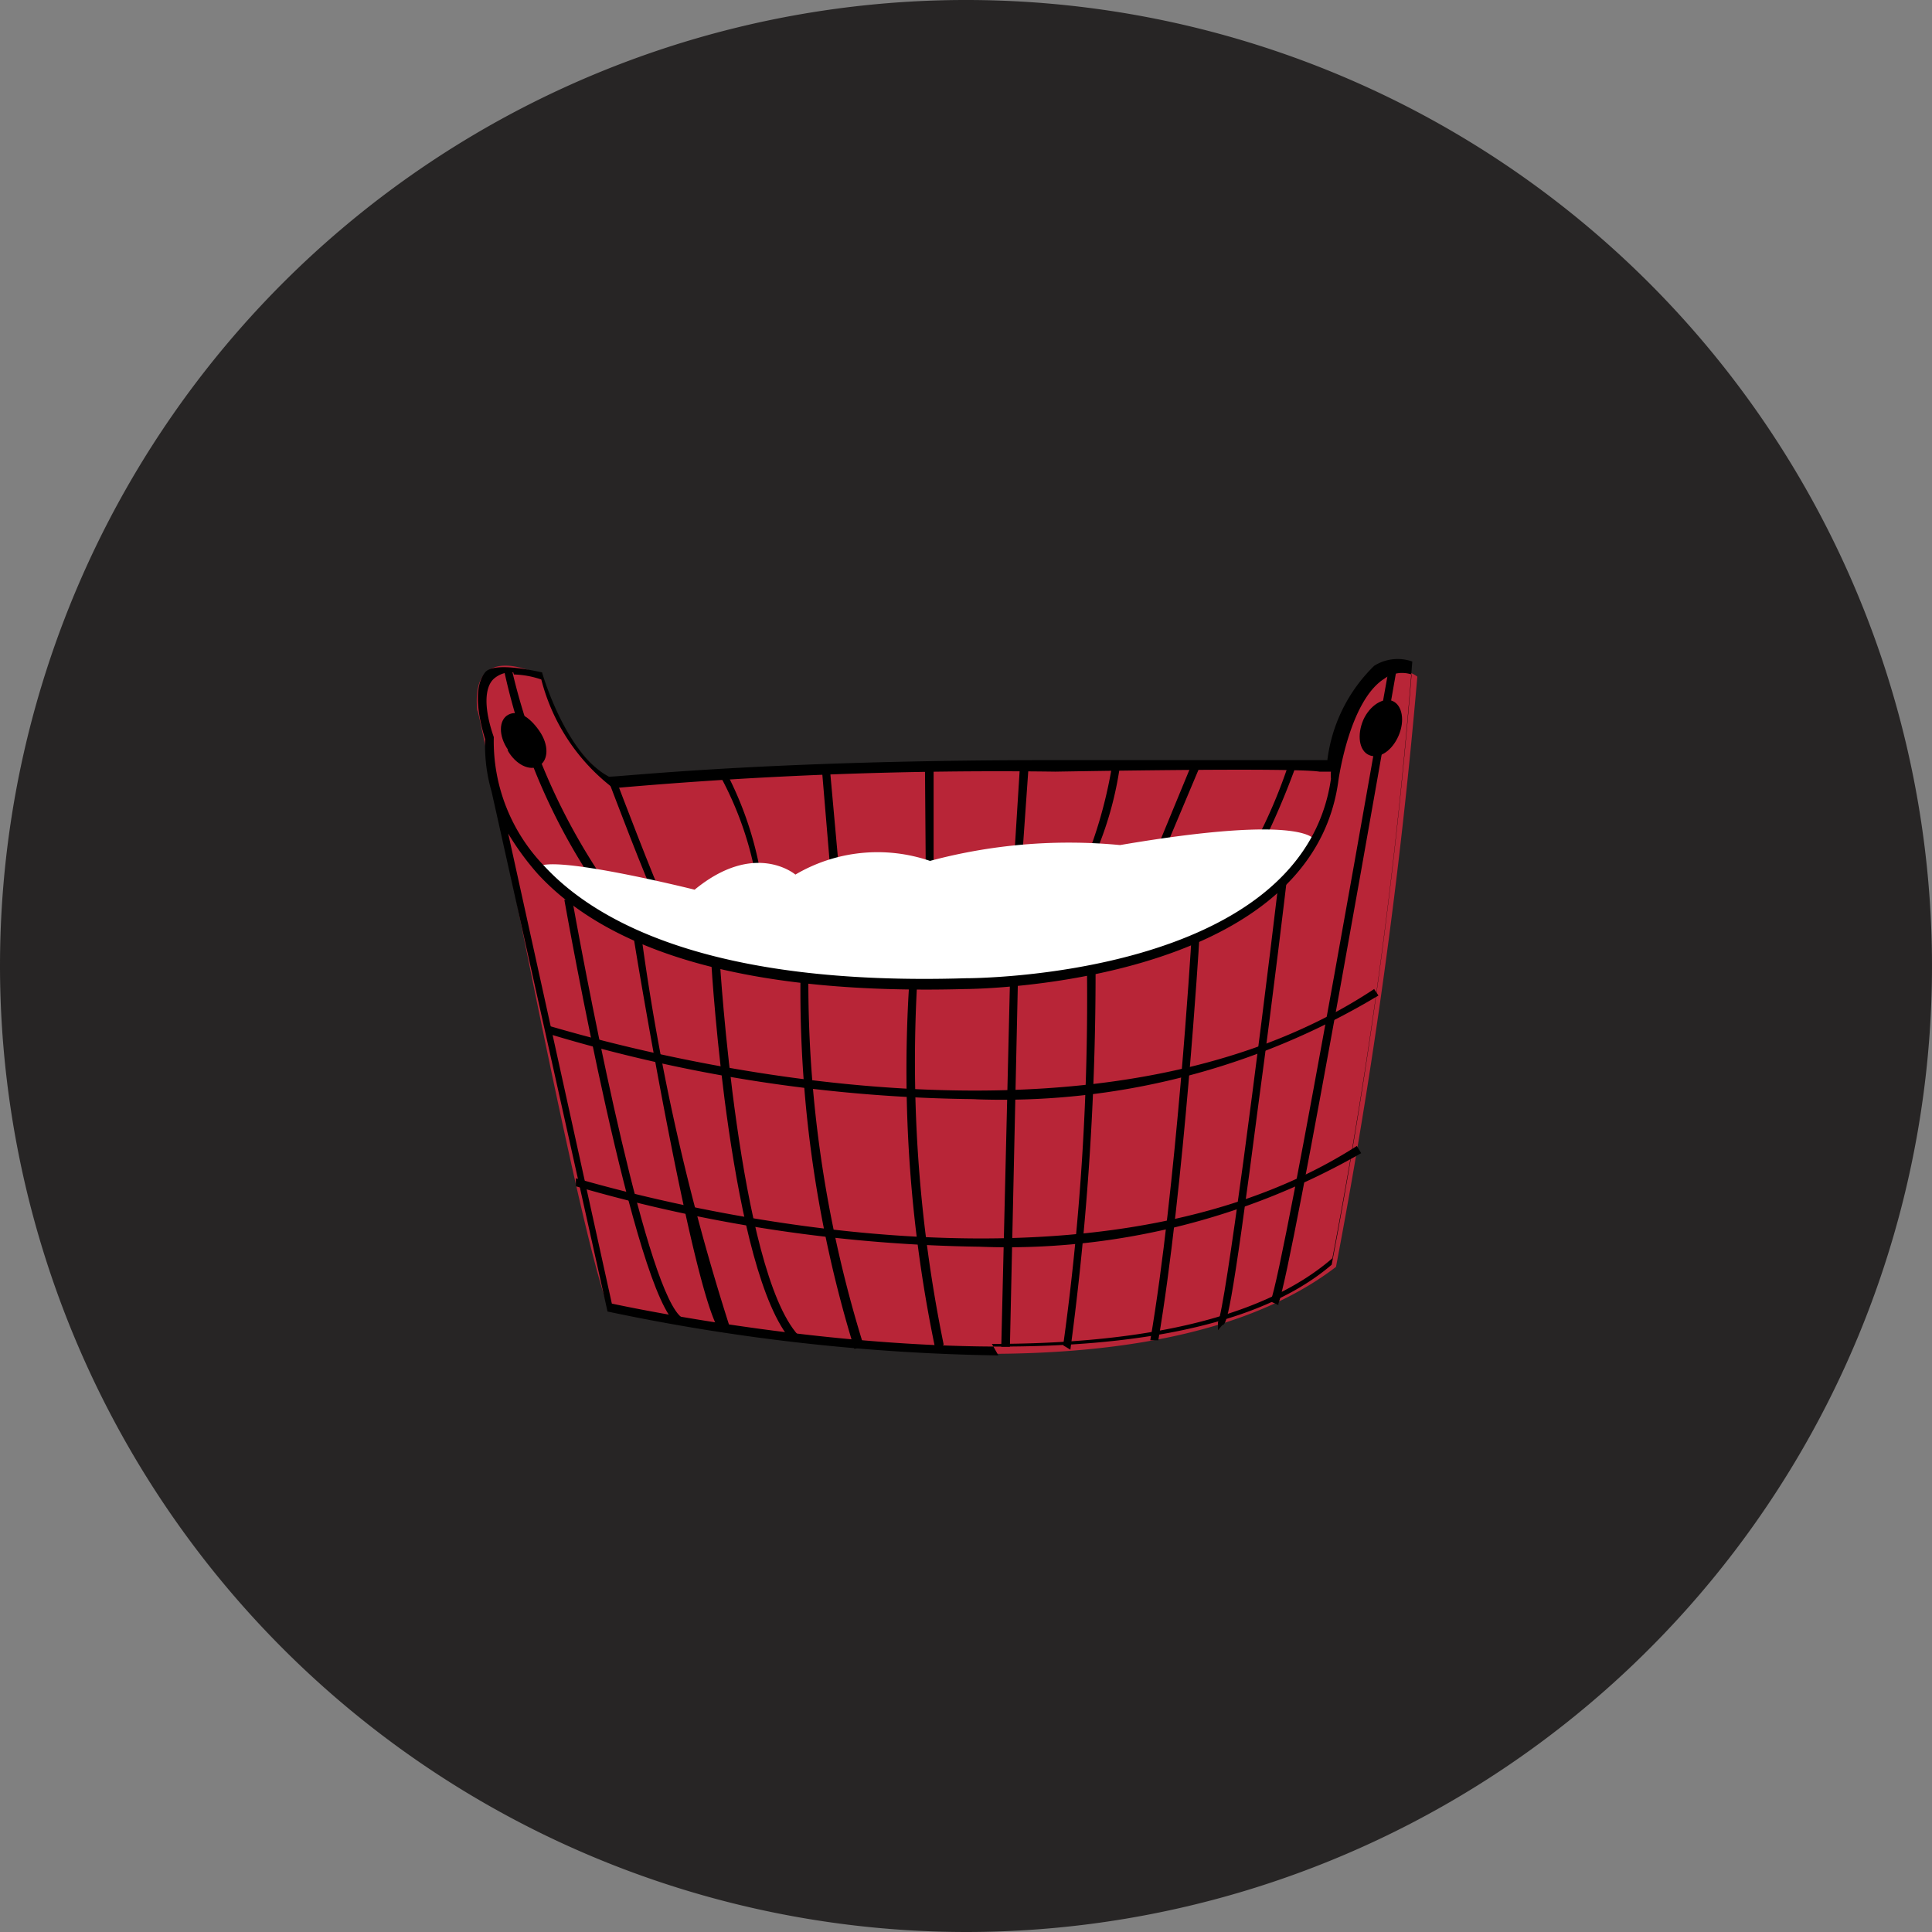 <svg xmlns="http://www.w3.org/2000/svg" viewBox="0 0 26.84 26.84"><rect x="0" y="0" width="26.84" height="26.84" fill="#808080" stroke="none"/><defs><style>.cls-1{fill:#272525;}.cls-2{fill:#b82537;}.cls-3{fill:#fff;}.cls-4{fill:none;}</style></defs><title>Asset 5</title><g id="Layer_2" data-name="Layer 2"><g id="Layer_1-2" data-name="Layer 1"><path class="cls-1" d="M13.42,26.84A13.42,13.42,0,1,0,0,13.42,13.43,13.43,0,0,0,13.42,26.84"/><path class="cls-2" d="M19.69,9.4s-.54-.44-.91.65c0,0-.21.59-.24.63s-4.41-.08-5.3,0c-.07,0-4.36,0-4.71.21a2.71,2.71,0,0,1-1-1.5s-1-.54-.9.48C6.66,9.78,8,17,8.45,18.16c0,0,7.06,1.78,10.11-.56a80.69,80.69,0,0,0,1.13-8.2"/><path d="M7.05,10.42c.11.2.31.3.44.22s.14-.29,0-.49-.3-.29-.43-.22-.14.29,0,.49"/><path d="M18.94,10c-.09.21-.06.43.08.49s.32-.06.41-.27.05-.42-.08-.48-.32.06-.41.26"/><path d="M9.13,12.53c-.14-.26-.64-1.59-.66-1.64l.11,0s.52,1.37.65,1.63Z"/><path d="M10.62,12.23l-.11,0A4.73,4.73,0,0,0,10,10.77l.11,0a4.84,4.84,0,0,1,.48,1.51"/><polygon points="11.54 12.14 11.42 10.71 11.53 10.69 11.66 12.13 11.54 12.14"/><path d="M17.52,11.81l-.1-.07a7.26,7.26,0,0,0,.47-1.09l.11,0a10.71,10.71,0,0,1-.48,1.12"/><polygon points="16.18 11.81 16.08 11.77 16.55 10.63 16.66 10.67 16.18 11.81"/><polygon points="12.86 11.96 12.85 10.65 12.97 10.65 12.97 11.96 12.86 11.96"/><polygon points="14.2 11.92 14.09 11.91 14.17 10.63 14.29 10.64 14.2 11.92"/><path d="M15.2,11.92l-.07-.09a6.27,6.27,0,0,0,.32-1.2l.11,0a4.81,4.81,0,0,1-.36,1.27"/><path d="M9.41,18.4c-.59-.39-1.53-5.68-1.57-5.9l.11,0C8.22,14,9,18,9.48,18.31Z"/><path d="M11,18.63c-.85-.95-1.11-5.1-1.12-5.28H10s.26,4.29,1.09,5.2Z"/><path d="M17.76,18.13l-.11-.05c.19-.44,1.62-8.69,1.64-8.77l.11,0c-.06.34-1.45,8.34-1.64,8.8"/><path d="M16.92,18.48l0-.11h0c.1-.18.56-3.74.84-6.09l.11,0s-.18,1.53-.38,3c-.4,3.1-.45,3.11-.51,3.13"/><path d="M14.87,18.75l-.1-.06a35.06,35.06,0,0,0,.33-5.28h.12a39.36,39.36,0,0,1-.35,5.34"/><polygon points="14.03 18.71 13.91 18.71 14.03 13.67 14.14 13.68 14.03 18.71"/><path d="M13,18.77a18.92,18.92,0,0,1-.37-5.09h.11a19.55,19.55,0,0,0,.37,5Z"/><path d="M11.87,18.74a16.87,16.87,0,0,1-.75-5.1h.11A16.93,16.93,0,0,0,12,18.7Z"/><path d="M8.43,12.52A8.57,8.57,0,0,1,7,9.3l.11,0a8.73,8.73,0,0,0,1.45,3.17Z"/><path class="cls-3" d="M18.27,11.68s-.07-.39-2.71.06a7.46,7.46,0,0,0-2.64.22,2.25,2.25,0,0,0-1.87.19s-.56-.48-1.4.21c0,0-2-.5-2.18-.31,0,0,.83,1.5,4.9,1.62,0,0,4.56.37,5.9-2"/><path d="M13.87,18.83a28.18,28.18,0,0,1-5.43-.61h0L6.83,11a2.3,2.3,0,0,1-.09-.73c-.14-.46-.13-.77,0-.93s.77,0,.79,0h0v0s.32,1.13.93,1.45c.2,0,2.17-.23,6.13-.23.13,0,3.31,0,3.69,0l.16,0a2.21,2.21,0,0,1,.65-1.31.61.61,0,0,1,.53-.06h0v0a74.81,74.81,0,0,1-1.11,8.29v0h0c-1.06.92-2.9,1.19-4.73,1.19M8.5,18.11c.56.12,7.54,1.57,10-.54a76.84,76.84,0,0,0,1.11-8.2.42.42,0,0,0-.38.06c-.49.31-.64,1.43-.64,1.44-.41,2.84-5.11,2.87-5.18,2.87-2.89.08-4.89-.46-5.94-1.6a3.78,3.78,0,0,1-.41-.56ZM7.13,9.34a.37.37,0,0,0-.27.09c-.13.12-.14.41,0,.81v0h0a2.49,2.49,0,0,0,.7,1.79c.71.77,2.31,1.67,5.86,1.56.06,0,4.67,0,5.07-2.77a.58.58,0,0,1,0-.1l-.16,0c-.37-.06-3.64,0-3.67,0a60.54,60.54,0,0,0-6.14.23h0a2.76,2.76,0,0,1-1-1.51,1.28,1.28,0,0,0-.38-.07"/><path d="M13.58,15.27a21.16,21.16,0,0,1-6-.92l0-.11c.08,0,7.21,2.35,11.51-.5l.06.09a10.16,10.16,0,0,1-5.64,1.44"/><path d="M13.63,17.32A21.1,21.1,0,0,1,8,16.48l0-.11c.07,0,6.8,2.15,10.85-.45l.06.1a9.89,9.89,0,0,1-5.3,1.3"/><path d="M16.09,18.62l-.11,0c.36-2.1.57-5.52.57-5.55h.11s-.21,3.45-.57,5.56"/><path d="M10,18.49C9.63,18,8.83,13.23,8.8,13h.11a31.67,31.67,0,0,0,1.22,5.41Z"/><rect class="cls-4" x="3.7" y="3.06" width="19.43" height="16.88"/></g></g></svg>